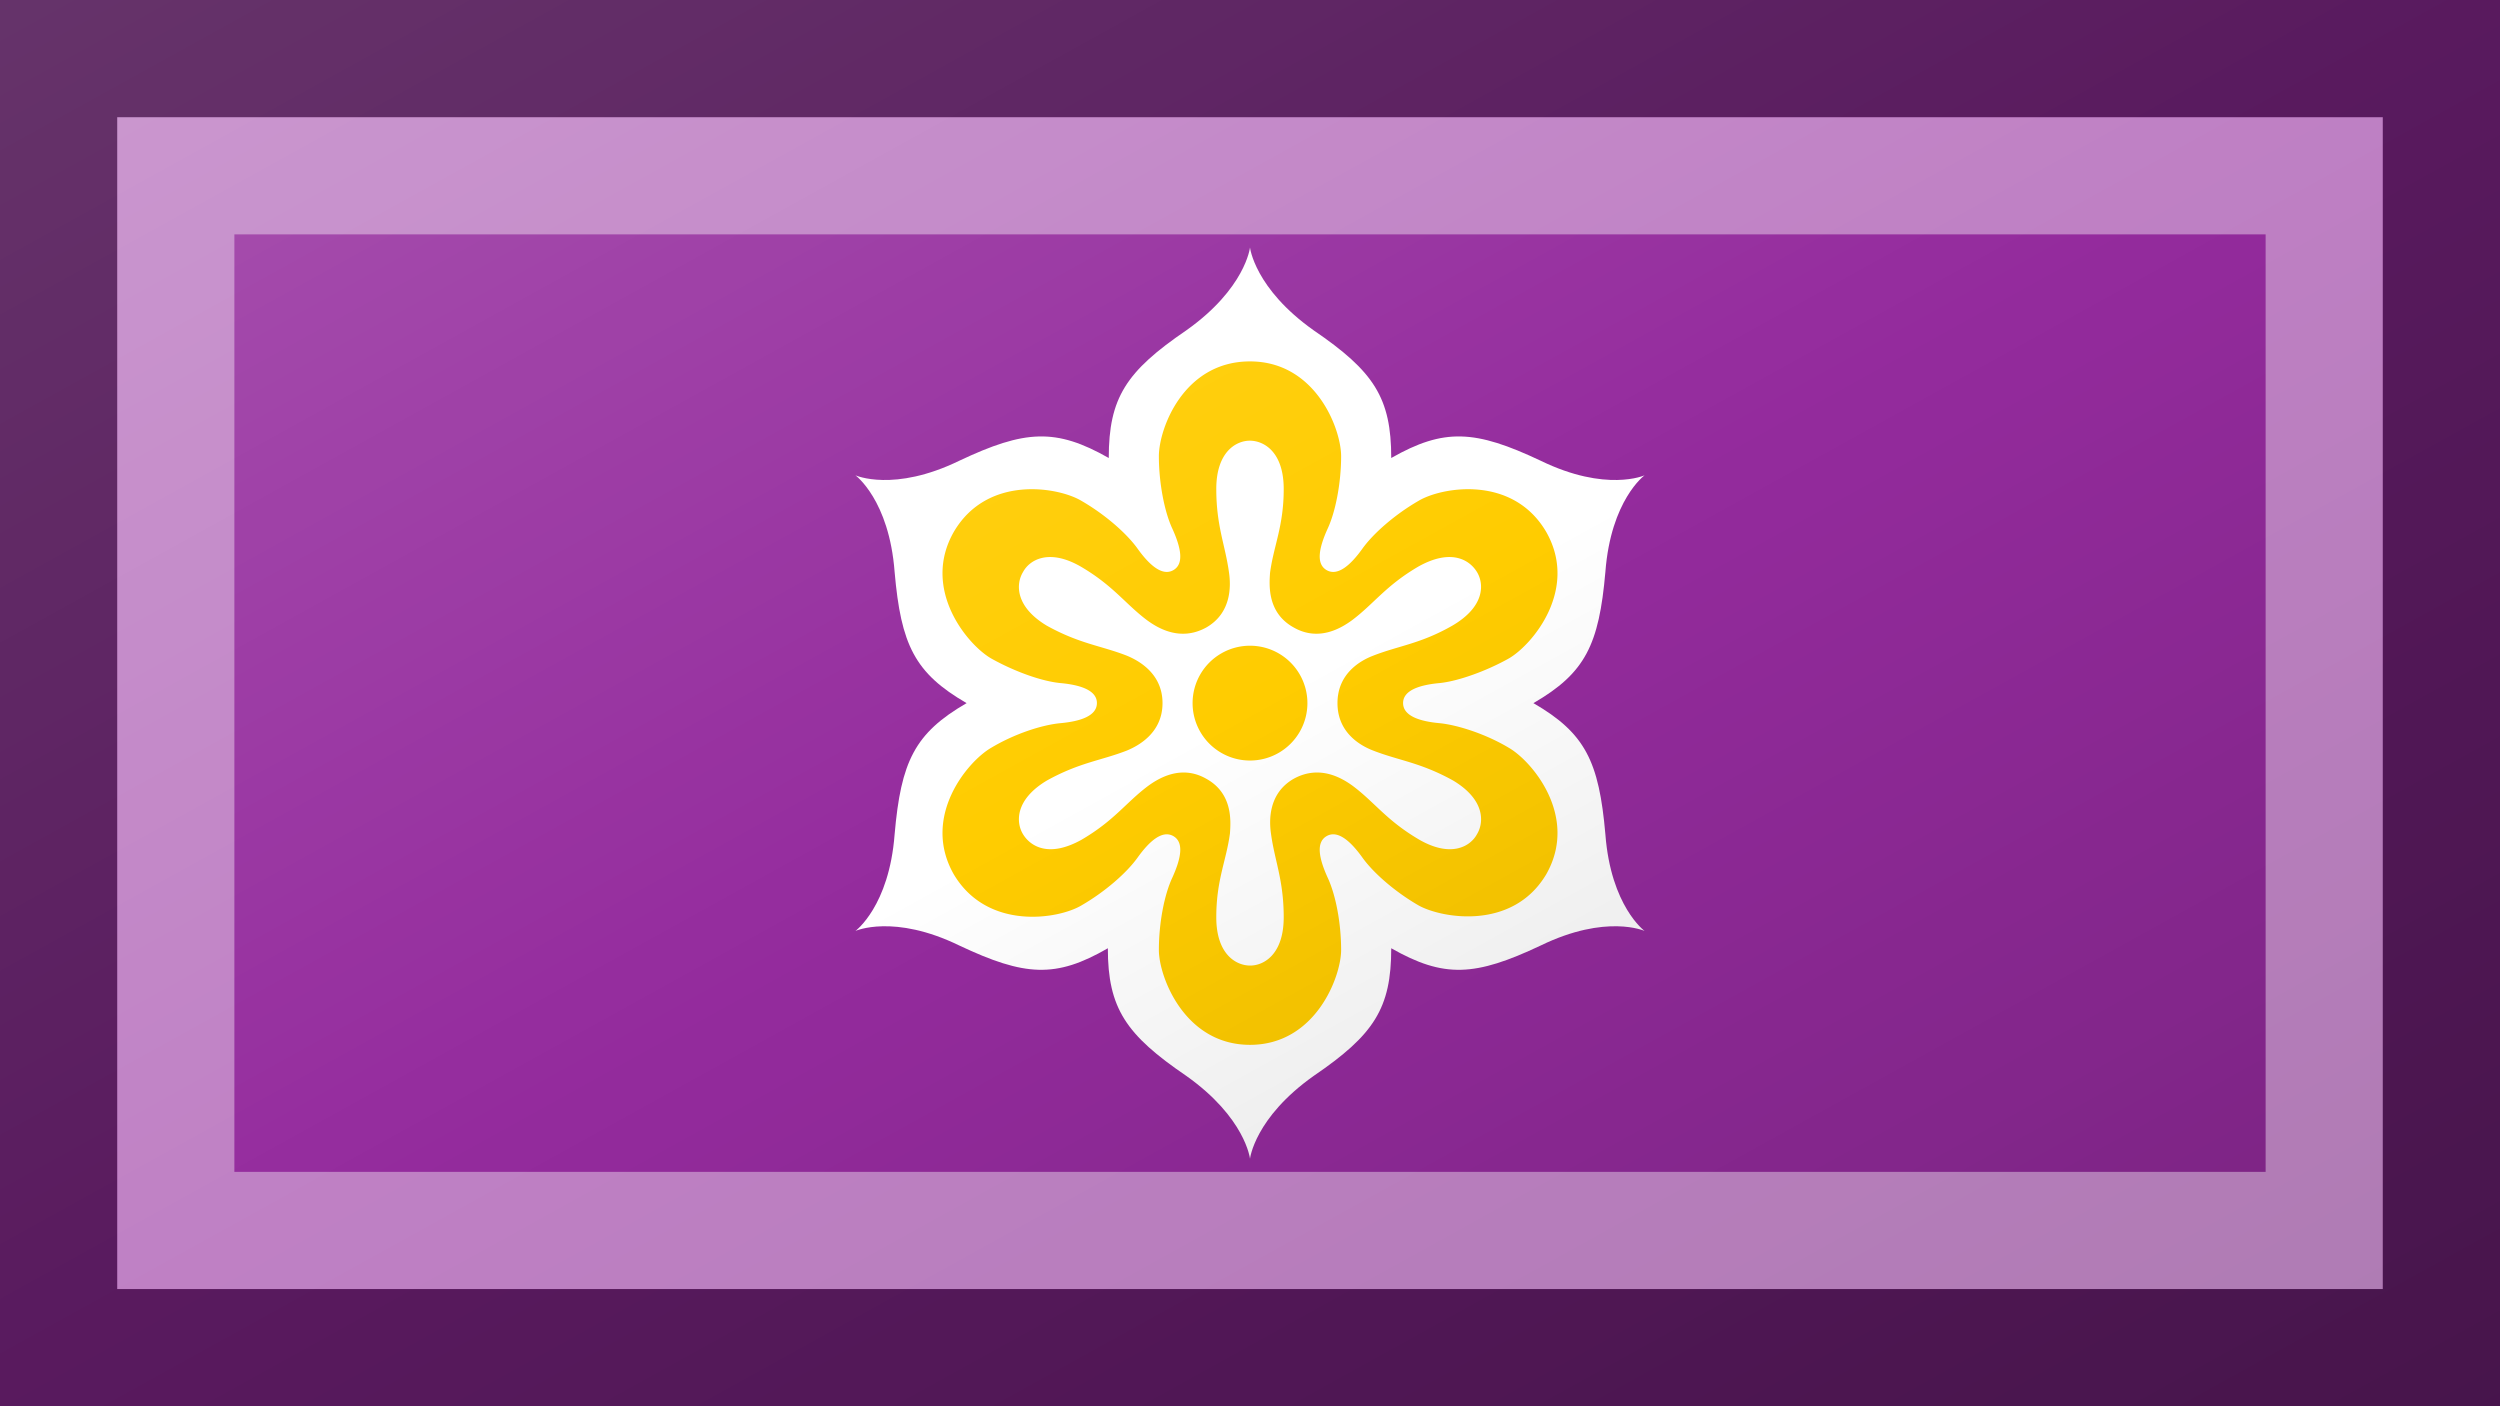 <?xml version="1.0"?>
<svg xmlns="http://www.w3.org/2000/svg" xmlns:xlink="http://www.w3.org/1999/xlink" version="1.1" width="640" height="360" viewBox="0 0 640 360">
<!-- Generated by Kreative Vexillo v1.0 -->
<style>
.purple{fill:rgb(148,43,157);}
.white{fill:rgb(255,255,255);}
.yellow{fill:rgb(255,204,0);}
</style>
<defs>
<path id="e1" d="M -0.433 0.25 C -0.433 0.25 -0.391 0.231 -0.319 0.266 C -0.247 0.3 -0.213 0.302 -0.156 0.269 C -0.156 0.335 -0.136 0.364 -0.07 0.409 C -0.005 0.455 0.0 0.5 0.0 0.5 C 0.0 0.5 0.005 0.455 0.07 0.409 C 0.136 0.364 0.155 0.335 0.155 0.269 C 0.213 0.302 0.247 0.3 0.319 0.266 C 0.391 0.231 0.433 0.25 0.433 0.25 C 0.433 0.25 0.396 0.223 0.39 0.144 C 0.383 0.064 0.368 0.033 0.311 0.0 C 0.368 -0.033 0.383 -0.064 0.39 -0.144 C 0.396 -0.223 0.433 -0.25 0.433 -0.25 C 0.433 -0.25 0.391 -0.231 0.319 -0.266 C 0.247 -0.3 0.213 -0.302 0.155 -0.269 C 0.155 -0.335 0.136 -0.364 0.07 -0.409 C 0.005 -0.455 0.0 -0.5 0.0 -0.5 C 0.0 -0.5 -0.005 -0.455 -0.07 -0.409 C -0.136 -0.364 -0.155 -0.335 -0.155 -0.269 C -0.213 -0.302 -0.247 -0.3 -0.319 -0.266 C -0.391 -0.231 -0.433 -0.25 -0.433 -0.25 C -0.433 -0.25 -0.396 -0.223 -0.39 -0.144 C -0.383 -0.064 -0.368 -0.033 -0.311 4.4703484E-8 C -0.368 0.033 -0.383 0.064 -0.39 0.144 C -0.396 0.223 -0.433 0.25 -0.433 0.25 Z"/>
<path id="e2" d="M -0.325 0.188 C -0.361 0.125 -0.31 0.064 -0.284 0.049 C -0.259 0.034 -0.229 0.024 -0.208 0.022 C -0.186 0.02 -0.168 0.014 -0.168 -1.0000169E-4 C -0.168 -0.014 -0.186 -0.02 -0.208 -0.022 C -0.229 -0.024 -0.259 -0.035 -0.284 -0.049 C -0.31 -0.064 -0.361 -0.125 -0.325 -0.188 C -0.288 -0.251 -0.21 -0.237 -0.185 -0.222 C -0.159 -0.207 -0.135 -0.186 -0.123 -0.169 C -0.11 -0.151 -0.096 -0.139 -0.084 -0.146 C -0.072 -0.153 -0.076 -0.171 -0.085 -0.191 C -0.094 -0.21 -0.1 -0.242 -0.1 -0.271 C -0.1 -0.301 -0.073 -0.375 -1.4901161E-8 -0.375 C 0.072 -0.375 0.1 -0.301 0.1 -0.271 C 0.1 -0.242 0.094 -0.21 0.085 -0.191 C 0.076 -0.171 0.072 -0.153 0.084 -0.146 C 0.096 -0.139 0.11 -0.151 0.123 -0.169 C 0.135 -0.186 0.159 -0.207 0.185 -0.222 C 0.21 -0.237 0.288 -0.251 0.325 -0.188 C 0.361 -0.125 0.31 -0.064 0.284 -0.049 C 0.259 -0.035 0.228 -0.024 0.208 -0.022 C 0.186 -0.02 0.168 -0.014 0.168 -9.998679E-5 C 0.168 0.014 0.186 0.02 0.208 0.022 C 0.228 0.024 0.259 0.034 0.284 0.049 C 0.31 0.064 0.361 0.125 0.325 0.188 C 0.288 0.25 0.21 0.236 0.185 0.222 C 0.159 0.207 0.135 0.186 0.123 0.169 C 0.11 0.151 0.096 0.139 0.084 0.146 C 0.072 0.153 0.076 0.171 0.085 0.191 C 0.094 0.21 0.1 0.241 0.1 0.271 C 0.1 0.3 0.072 0.375 0.0 0.375 C -0.072 0.375 -0.1 0.3 -0.1 0.271 C -0.1 0.241 -0.094 0.21 -0.085 0.191 C -0.076 0.171 -0.072 0.153 -0.084 0.146 C -0.096 0.139 -0.11 0.151 -0.123 0.169 C -0.135 0.186 -0.159 0.207 -0.185 0.222 C -0.21 0.237 -0.288 0.25 -0.325 0.188 Z M -0.249 0.144 C -0.241 0.157 -0.221 0.17 -0.185 0.15 C -0.149 0.129 -0.136 0.109 -0.112 0.091 C -0.101 0.083 -0.076 0.067 -0.048 0.083 C -0.019 0.099 -0.021 0.129 -0.022 0.143 C -0.026 0.173 -0.037 0.194 -0.037 0.235 C -0.037 0.276 -0.015 0.288 2.0001084E-4 0.288 C 0.015 0.288 0.037 0.276 0.037 0.235 C 0.037 0.194 0.027 0.173 0.023 0.143 C 0.021 0.129 0.02 0.099 0.048 0.083 C 0.077 0.067 0.102 0.083 0.113 0.091 C 0.137 0.109 0.15 0.129 0.186 0.15 C 0.221 0.17 0.242 0.157 0.249 0.144 C 0.257 0.131 0.258 0.106 0.223 0.085 C 0.187 0.065 0.163 0.063 0.135 0.052 C 0.122 0.047 0.096 0.033 0.096 0.0 C 0.096 -0.033 0.122 -0.047 0.135 -0.052 C 0.163 -0.063 0.187 -0.065 0.222 -0.085 C 0.258 -0.106 0.257 -0.131 0.249 -0.144 C 0.241 -0.157 0.221 -0.17 0.185 -0.15 C 0.149 -0.129 0.136 -0.109 0.112 -0.091 C 0.101 -0.083 0.076 -0.067 0.048 -0.083 C 0.019 -0.099 0.021 -0.129 0.022 -0.143 C 0.026 -0.173 0.037 -0.194 0.037 -0.235 C 0.037 -0.276 0.015 -0.288 -2.0001084E-4 -0.288 C -0.015 -0.288 -0.037 -0.276 -0.037 -0.235 C -0.037 -0.194 -0.027 -0.173 -0.023 -0.143 C -0.021 -0.129 -0.02 -0.099 -0.048 -0.083 C -0.077 -0.067 -0.102 -0.083 -0.113 -0.091 C -0.137 -0.109 -0.15 -0.129 -0.186 -0.15 C -0.221 -0.17 -0.242 -0.157 -0.249 -0.144 C -0.257 -0.131 -0.258 -0.106 -0.223 -0.085 C -0.187 -0.065 -0.163 -0.063 -0.135 -0.052 C -0.123 -0.047 -0.096 -0.033 -0.096 -1.4901161E-8 C -0.096 0.033 -0.123 0.047 -0.135 0.052 C -0.163 0.063 -0.187 0.065 -0.223 0.085 C -0.258 0.106 -0.257 0.131 -0.249 0.144 Z M 0.063 0.0 A 0.063 0.063 0.0 0 0 -0.063 0.0 A 0.063 0.063 0.0 0 0 0.063 0.0 Z"/>
<linearGradient id="glaze" x1="0%" y1="0%" x2="100%" y2="100%">
<stop offset="0%" stop-color="rgb(255,255,255)" stop-opacity="0.2"/>
<stop offset="49.999%" stop-color="rgb(255,255,255)" stop-opacity="0.0"/>
<stop offset="50.001%" stop-color="rgb(0,0,0)" stop-opacity="0.0"/>
<stop offset="100%" stop-color="rgb(0,0,0)" stop-opacity="0.2"/>
</linearGradient>
</defs>
<g>
<rect x="0" y="0" width="640" height="360" class="purple"/>
<use xlink:href="#e1" transform="translate(320 180) scale(233.28 233.28) rotate(0)" class="white"/>
<use xlink:href="#e2" transform="translate(320 180) scale(233.28 233.28) rotate(0)" class="yellow"/>
</g>
<g>
<rect x="0" y="0" width="640" height="360" fill="url(#glaze)"/>
<path d="M 30 30 L 610 30 L 610 330 L 30 330 Z M 60 60 L 60 300 L 580 300 L 580 60 Z" fill="rgb(255,255,255)" opacity="0.4"/>
<path d="M 0 0 L 640 0 L 640 360 L 0 360 Z M 30 30 L 30 330 L 610 330 L 610 30 Z" fill="rgb(0,0,0)" opacity="0.4"/>
</g>
</svg>
